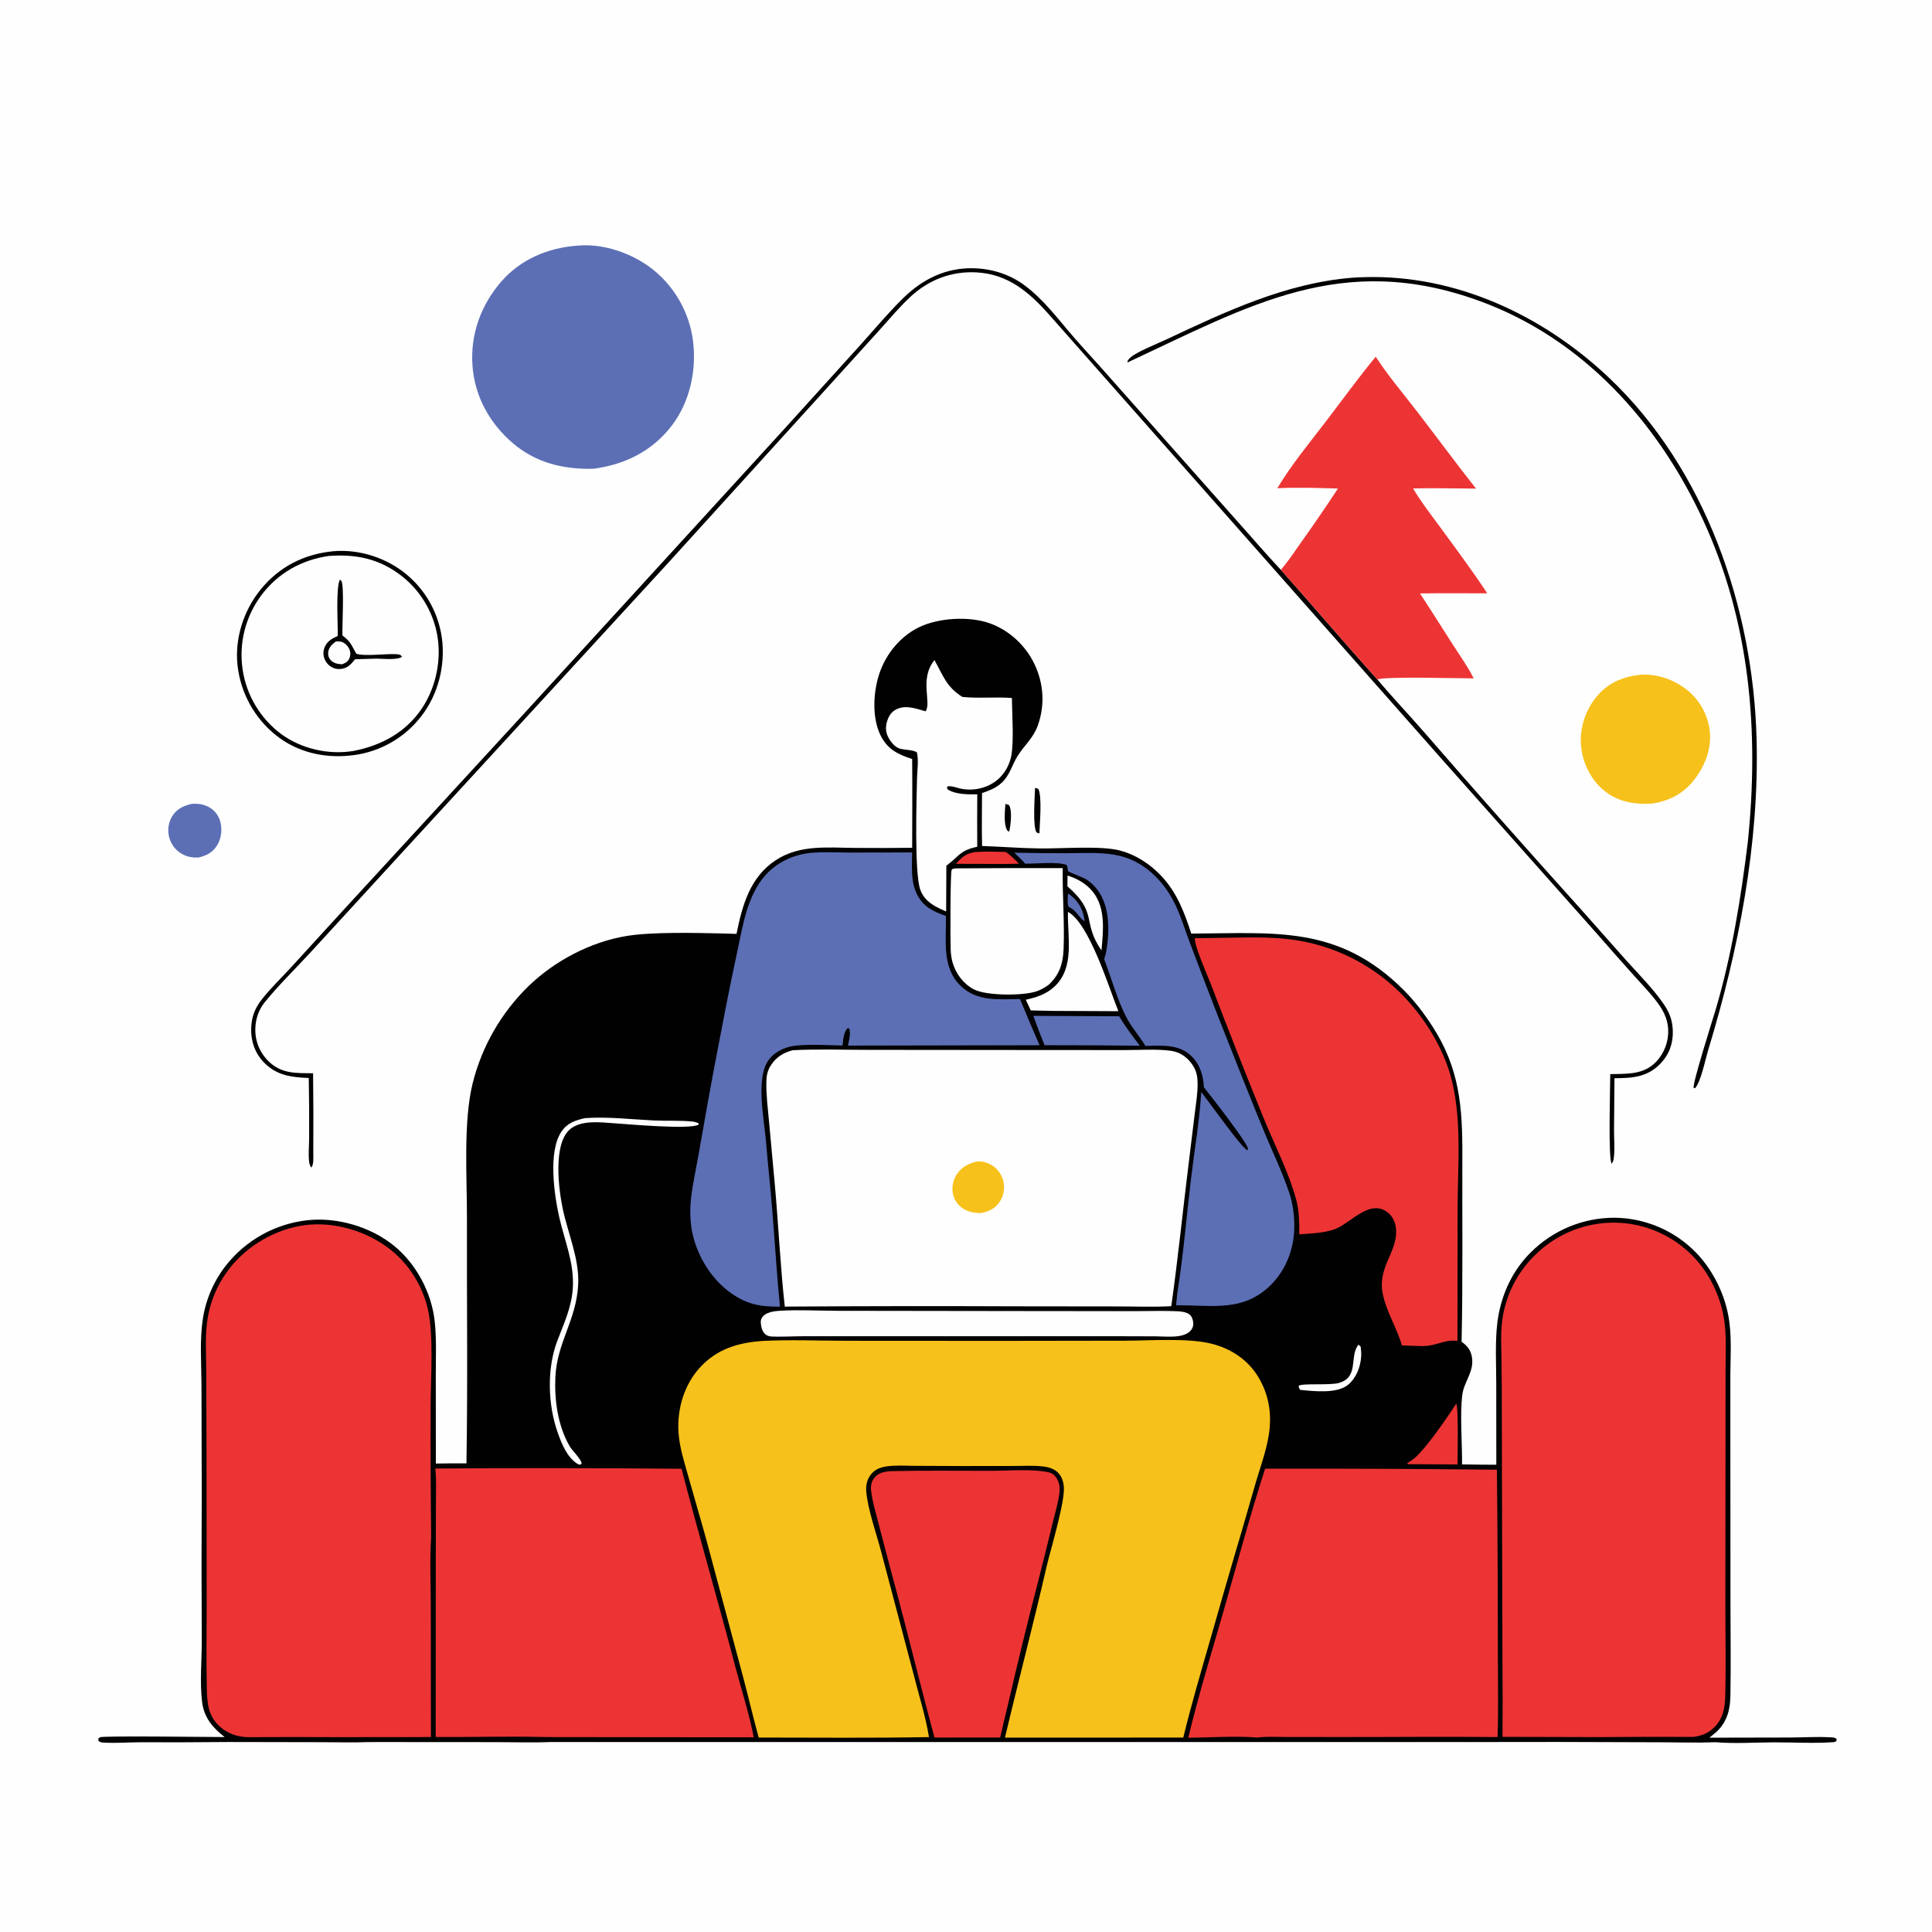 <?xml version="1.0" encoding="utf-8" ?>
<svg xmlns="http://www.w3.org/2000/svg" xmlns:xlink="http://www.w3.org/1999/xlink" width="1024" height="1024">
	<path fill="#FEFEFE" d="M0 0L1024 0L1024 1024L0 1024L0 0Z"/>
	<path fill="#010101" d="M532.884 426.118C533.596 426.261 534.168 426.468 534.842 426.729C536.604 429.927 535.676 437.259 534.894 440.796L533.96 440.283C531.826 437.072 532.625 429.927 532.884 426.118Z"/>
	<path fill="#010101" d="M548.585 417.61C549.259 417.709 549.73 417.895 550.356 418.15C552.4 422.515 551.058 436.45 550.901 441.736L549.387 441.231C547.237 437.692 548.491 422.518 548.585 417.61Z"/>
	<path fill="#5C6FB5" d="M101.567 426.07C104.618 425.808 107.65 426.197 110.398 427.607Q110.962 427.894 111.494 428.236Q112.026 428.579 112.52 428.974Q113.014 429.37 113.465 429.813Q113.916 430.257 114.319 430.745Q114.723 431.232 115.074 431.758Q115.425 432.284 115.721 432.844Q116.017 433.403 116.254 433.99Q116.491 434.576 116.667 435.184C117.875 439.215 117.413 444.013 115.295 447.668C112.904 451.793 109.702 453.387 105.231 454.52C102.055 454.593 99.227 454.214 96.43 452.604Q95.809 452.251 95.226 451.838Q94.643 451.425 94.105 450.956Q93.566 450.487 93.077 449.966Q92.588 449.445 92.154 448.879Q91.719 448.312 91.343 447.704Q90.968 447.097 90.654 446.455Q90.341 445.813 90.094 445.142Q89.847 444.472 89.667 443.781C88.726 440.118 89.195 436.085 91.144 432.821C93.577 428.747 97.137 427.133 101.567 426.07Z"/>
	<path fill="#010101" d="M716.615 147.201C718.797 146.997 721.012 146.963 723.204 146.899C771.813 145.477 818.026 167.264 852.839 200.241C904.058 248.759 929.204 322.322 931.026 391.702C932.485 447.28 921.471 503.75 905.318 556.742C903.891 561.425 901.459 573.545 898.415 576.757L897.681 576.635C896.889 574.452 908.054 539.458 909.388 534.942C917.878 506.2 922.735 475.99 926.38 446.277C932.428 387.687 927.608 329.543 902.606 275.485C878.647 223.683 838.869 179.498 784.325 159.577C711.303 132.906 662.136 162.03 597.558 192.132C597.59 191.044 597.927 190.802 598.634 189.992C601.298 186.939 613.685 182.035 618.053 179.981C649.632 165.134 681.316 150.118 716.615 147.201Z"/>
	<path fill="#010101" d="M163.648 571.372C154.541 570.956 146.796 570.151 139.965 563.194C135.289 558.432 133.013 552.148 133.118 545.51C133.217 539.217 135.005 534.442 138.896 529.529C143.571 523.628 149.209 518.217 154.317 512.663L182.412 481.923L278.192 377.741L413.819 229.418L456.069 182.784C463.596 174.45 470.885 165.617 478.935 157.799C489.181 147.849 501.402 141.843 515.878 142.176C525.532 142.398 534.959 145.301 542.757 151.016C553.062 158.569 560.848 169.196 569.163 178.778C574.662 185.115 580.417 191.247 585.97 197.543L654.917 275.28C662.925 284.183 670.651 293.31 678.875 302.023C696.075 321.255 712.737 340.981 730.035 360.119C737.925 369.554 746.423 378.439 754.504 387.706Q795.817 435.259 838.004 482.038L862.201 509.325C868.843 516.687 876.241 524.077 881.836 532.247C884.909 536.735 886.431 540.799 886.618 546.279C886.846 552.971 884.739 558.864 880.084 563.727C873.135 570.986 865.017 571.438 855.701 571.475L855.469 599.15C855.462 603.732 855.912 608.698 855.404 613.229C855.249 614.609 855.125 615.704 854.2 616.742C852.328 614.008 853.446 576.151 853.471 569.312C861.383 569.089 869.677 569.712 876.154 564.276C880.955 560.246 883.848 554.109 884.173 547.88C884.502 541.578 882.245 536.491 878.587 531.537C874.848 526.472 870.302 521.835 866.107 517.145Q856.057 505.953 846.173 494.614L765.33 403.656L555.977 166.691C545.299 154.687 534.168 145.219 517.4 144.358C504.357 143.687 492.397 148.241 482.808 157.066C476.918 162.486 471.658 168.831 466.288 174.766L440.264 203.483L353.789 298.739L211.356 453.776L164.513 504.856C156.522 513.541 147.76 522.012 140.347 531.178C137.095 535.2 135.445 540.11 135.324 545.263Q135.308 545.853 135.322 546.444Q135.337 547.034 135.381 547.623Q135.425 548.212 135.5 548.797Q135.574 549.383 135.678 549.965Q135.782 550.546 135.916 551.121Q136.049 551.696 136.212 552.264Q136.374 552.832 136.566 553.39Q136.757 553.949 136.977 554.497Q137.196 555.045 137.444 555.582Q137.691 556.118 137.965 556.641Q138.24 557.164 138.54 557.672Q138.841 558.18 139.167 558.673Q139.493 559.165 139.844 559.64Q140.194 560.115 140.569 560.572Q140.943 561.028 141.341 561.465Q141.738 561.902 142.157 562.318C149.094 569.248 156.924 568.758 165.937 568.849Q166.201 589.816 166.047 610.784C166.029 612.747 166.434 617.404 164.984 618.829C164.213 617.788 163.959 616.769 163.82 615.5C163.368 611.367 163.859 606.754 163.857 602.563Q163.955 586.966 163.648 571.372Z"/>
	<path fill="#F7C11B" d="M869.055 357.679C877.246 356.912 885.932 359.722 892.558 364.47Q893.228 364.942 893.874 365.447Q894.52 365.952 895.14 366.488Q895.759 367.025 896.351 367.592Q896.943 368.159 897.506 368.755Q898.069 369.351 898.601 369.975Q899.133 370.598 899.633 371.248Q900.134 371.897 900.601 372.571Q901.068 373.244 901.501 373.941Q901.933 374.637 902.331 375.354Q902.728 376.071 903.089 376.807Q903.449 377.543 903.773 378.296Q904.096 379.05 904.381 379.818Q904.667 380.587 904.913 381.369Q905.159 382.15 905.366 382.944Q905.573 383.737 905.74 384.539Q905.907 385.342 906.033 386.152C907.522 395.361 904.259 404.718 898.86 412.131C892.924 420.282 885.454 424.367 875.617 425.925C866.562 426.443 858.086 425.156 850.738 419.455C843.652 413.958 839.162 405.247 838.087 396.402C836.943 386.996 839.874 377.269 845.72 369.854C851.717 362.248 859.609 358.767 869.055 357.679Z"/>
	<path fill="#010101" d="M176.329 292.199C176.457 292.183 176.584 292.161 176.713 292.15C190.569 290.966 205.228 295.755 215.814 304.754Q216.812 305.596 217.767 306.487Q218.722 307.377 219.633 308.313Q220.543 309.249 221.406 310.228Q222.27 311.208 223.084 312.228Q223.898 313.249 224.662 314.309Q225.425 315.368 226.135 316.463Q226.846 317.559 227.501 318.688Q228.157 319.817 228.757 320.977Q229.357 322.137 229.899 323.325Q230.441 324.513 230.924 325.726Q231.407 326.939 231.83 328.174Q232.253 329.409 232.615 330.664Q232.977 331.918 233.277 333.189Q233.577 334.46 233.814 335.744Q234.052 337.028 234.226 338.322Q234.4 339.616 234.51 340.917C235.672 355.549 231.245 370.464 221.64 381.643Q220.787 382.647 219.886 383.609Q218.985 384.57 218.038 385.486Q217.091 386.403 216.101 387.272Q215.111 388.141 214.079 388.961Q213.048 389.781 211.977 390.549Q210.907 391.318 209.801 392.033Q208.694 392.749 207.554 393.41Q206.415 394.07 205.244 394.675Q204.073 395.279 202.874 395.826Q201.675 396.372 200.451 396.86Q199.227 397.348 197.981 397.775Q196.734 398.202 195.468 398.568Q194.203 398.934 192.921 399.238Q191.639 399.542 190.343 399.784Q189.048 400.025 187.742 400.202Q186.437 400.38 185.124 400.494C171.32 401.865 157.418 398.545 146.459 389.851Q145.396 389.009 144.375 388.116Q143.354 387.223 142.379 386.28Q141.403 385.338 140.475 384.349Q139.547 383.359 138.669 382.326Q137.791 381.292 136.965 380.216Q136.139 379.14 135.367 378.025Q134.595 376.91 133.879 375.758Q133.163 374.607 132.504 373.421Q131.845 372.235 131.246 371.019Q130.646 369.802 130.107 368.557Q129.568 367.313 129.092 366.043Q128.615 364.773 128.201 363.482Q127.787 362.19 127.437 360.879Q127.088 359.569 126.803 358.243Q126.518 356.917 126.299 355.578Q126.08 354.24 125.927 352.892C124.285 338.54 129.061 323.658 138.123 312.482C147.876 300.454 161.019 293.74 176.329 292.199Z"/>
	<path fill="#FEFEFE" d="M174.302 294.667C186.984 293.749 198.201 295.507 209.023 302.526Q210.09 303.213 211.122 303.952Q212.153 304.692 213.147 305.481Q214.141 306.27 215.095 307.108Q216.048 307.945 216.959 308.829Q217.87 309.712 218.737 310.64Q219.603 311.567 220.422 312.536Q221.242 313.506 222.012 314.514Q222.783 315.523 223.502 316.568Q224.222 317.614 224.889 318.693Q225.556 319.773 226.169 320.884Q226.782 321.996 227.339 323.136Q227.896 324.276 228.396 325.443Q228.897 326.609 229.339 327.799Q229.78 328.989 230.163 330.199Q230.545 331.409 230.868 332.636Q231.19 333.864 231.451 335.106C234.324 348.696 231.351 363.914 223.622 375.458C215.115 388.165 202.159 395.107 187.432 398.001C187.288 398.026 187.143 398.053 186.998 398.076C174.095 400.135 159.843 396.899 149.257 389.231Q148.223 388.468 147.228 387.656Q146.233 386.843 145.278 385.983Q144.324 385.122 143.414 384.216Q142.503 383.309 141.638 382.359Q140.773 381.409 139.956 380.418Q139.139 379.426 138.371 378.396Q137.604 377.365 136.888 376.298Q136.172 375.231 135.509 374.13Q134.847 373.03 134.239 371.898Q133.632 370.765 133.08 369.605Q132.529 368.444 132.036 367.258Q131.542 366.072 131.107 364.863Q130.673 363.653 130.298 362.424Q129.924 361.195 129.61 359.949Q129.296 358.703 129.044 357.444Q128.792 356.184 128.602 354.913Q128.41 353.632 128.28 352.344Q128.151 351.055 128.085 349.762Q128.019 348.468 128.017 347.173Q128.014 345.878 128.075 344.584Q128.137 343.291 128.261 342.002Q128.386 340.713 128.573 339.431Q128.761 338.15 129.011 336.879Q129.262 335.608 129.574 334.352Q129.886 333.095 130.26 331.855Q130.634 330.615 131.068 329.394Q131.502 328.174 131.995 326.977Q132.488 325.779 133.04 324.608Q133.591 323.436 134.2 322.293Q134.808 321.149 135.472 320.037Q136.136 318.925 136.853 317.847Q137.57 316.769 138.34 315.727C147.182 303.811 159.717 296.772 174.302 294.667Z"/>
	<path fill="#010101" d="M180.099 307.271L180.922 307.825C182.573 310.665 181.297 331.735 181.489 336.811C186.027 340.152 186.243 341.986 188.856 346.504C193.422 348.019 204.859 346.335 210.368 346.747C211.76 346.85 212.259 346.979 213.124 348.065C210.676 349.983 202.908 349.108 199.663 349.089Q193.923 349.288 188.182 349.42C186.944 350.956 185.578 352.663 183.812 353.598C181.798 354.664 179.297 354.93 177.13 354.186Q176.725 354.045 176.337 353.863Q175.948 353.682 175.58 353.462Q175.212 353.242 174.868 352.987Q174.523 352.731 174.207 352.442Q173.89 352.153 173.604 351.833Q173.318 351.514 173.066 351.167Q172.813 350.821 172.597 350.45Q172.381 350.08 172.203 349.69Q172.021 349.299 171.881 348.891Q171.74 348.484 171.643 348.063Q171.546 347.643 171.494 347.215Q171.441 346.787 171.434 346.356Q171.426 345.925 171.464 345.495Q171.501 345.066 171.583 344.642Q171.665 344.219 171.791 343.807Q171.917 343.394 172.085 342.997C173.389 339.839 176.028 338.384 179.01 337.076C179.126 330.685 177.948 311.921 180.099 307.271Z"/>
	<path fill="#FEFEFE" d="M178.036 339.977C178.815 339.944 179.628 339.909 180.399 340.045C182.264 340.372 183.866 341.789 184.805 343.39Q184.975 343.677 185.113 343.98Q185.251 344.283 185.356 344.6Q185.46 344.916 185.53 345.242Q185.6 345.568 185.634 345.9Q185.668 346.231 185.666 346.565Q185.664 346.898 185.626 347.229Q185.589 347.56 185.515 347.886Q185.442 348.211 185.334 348.526C184.628 350.61 183.296 351.267 181.433 352.076C181.115 352.059 180.796 352.046 180.478 352.025C178.362 351.881 176.267 351.201 174.931 349.458C174.051 348.311 173.756 346.896 173.991 345.487C174.428 342.862 176.037 341.54 178.036 339.977Z"/>
	<path fill="#ED3434" d="M729.159 189.077C735.772 199.264 743.905 208.786 751.321 218.429C761.685 231.903 771.785 245.658 782.337 258.974C771.244 258.915 760.062 258.593 748.977 258.888C753.041 265.844 758.098 272.295 762.85 278.789C771.449 290.541 780.281 302.309 788.273 314.475C776.398 314.485 764.496 314.331 752.624 314.535C758.492 323.466 764.153 332.511 769.925 341.503C773.71 347.399 777.972 353.28 781.089 359.56C773.101 359.547 734.741 358.445 730.035 360.119C712.737 340.981 696.075 321.255 678.875 302.023C682.973 297.277 686.508 291.837 690.138 286.713Q699.905 273 709.147 258.928C698.478 258.642 687.669 258.228 677.01 258.779C684.412 246.392 693.894 234.954 702.655 223.504C711.43 212.038 719.973 200.207 729.159 189.077Z"/>
	<path fill="#5C6FB5" d="M305.871 130.211C319.713 128.88 334.65 134.071 345.57 142.452Q346.671 143.315 347.73 144.229Q348.788 145.144 349.801 146.109Q350.814 147.074 351.779 148.086Q352.744 149.099 353.66 150.156Q354.575 151.214 355.438 152.315Q356.301 153.416 357.111 154.557Q357.92 155.698 358.673 156.877Q359.426 158.056 360.121 159.269Q360.817 160.483 361.453 161.729Q362.089 162.975 362.664 164.25Q363.239 165.525 363.752 166.827Q364.265 168.128 364.715 169.453Q365.165 170.777 365.55 172.122Q365.935 173.467 366.255 174.829Q366.575 176.19 366.829 177.566Q367.083 178.942 367.27 180.328C369.332 196.125 365.702 213.134 355.855 225.856C345.468 239.277 330.876 246.366 314.331 248.471C298.609 248.776 284.124 245.386 271.909 234.973C259.523 224.416 251.574 210.078 250.419 193.76C249.253 177.27 254.854 161.649 265.716 149.204C276.032 137.385 290.447 131.358 305.871 130.211Z"/>
	<path fill="#010101" d="M483.465 402.296C476.095 399.899 470.508 397.285 466.809 389.965C461.999 380.447 462.811 366.441 466.217 356.592C469.752 346.366 477.355 337.144 487.168 332.419C497.577 327.407 513.594 326.497 524.468 330.319C534.798 333.951 543.52 342.035 548.237 351.887C553.217 362.288 553.945 373.727 550.032 384.591C547.588 391.376 542.82 395.069 539.197 400.946C536.752 404.911 535.417 409.732 532.404 413.317C530.538 415.538 528.353 417.092 525.724 418.302Q523.17 419.468 520.502 420.344C520.478 429.684 520.296 439.053 520.519 448.39C530.74 448.75 540.822 449.562 551.072 449.695C562.569 449.845 583.602 448.124 593.612 450.797C602.212 453.093 609.79 458.1 615.813 464.59C623.907 473.311 627.789 483.721 631.399 494.821C675.681 494.664 709.37 490.191 743.98 524.743C749.767 530.521 754.723 537.053 759.161 543.908C773.623 566.244 775.163 586.67 775.069 612.486C774.949 645.35 775.387 678.321 774.672 711.171C777.58 713.167 779.439 715.48 780.11 719.051C781.577 726.855 775.956 732.179 775.066 739.206C773.706 749.946 775.029 764.884 774.922 776.165Q784.001 776.32 793.082 776.344L793.04 732.472C793.04 719.573 791.972 705.767 795.053 693.183C797.763 682.114 803.139 671.968 811.235 663.896Q812.325 662.799 813.468 661.757Q814.611 660.716 815.803 659.732Q816.996 658.748 818.236 657.824Q819.476 656.9 820.76 656.038Q822.044 655.177 823.37 654.38Q824.695 653.582 826.057 652.852Q827.42 652.121 828.817 651.458Q830.215 650.796 831.643 650.203Q833.071 649.61 834.527 649.089Q835.983 648.567 837.462 648.118Q838.942 647.669 840.442 647.293Q841.942 646.918 843.459 646.617Q844.976 646.316 846.505 646.09Q848.035 645.865 849.574 645.715Q851.113 645.565 852.658 645.491Q854.203 645.417 855.749 645.42Q857.251 645.435 858.751 645.524Q860.25 645.613 861.744 645.775Q863.237 645.938 864.721 646.173Q866.204 646.409 867.674 646.717Q869.145 647.026 870.598 647.406Q872.051 647.786 873.484 648.237Q874.917 648.688 876.326 649.209Q877.735 649.73 879.117 650.319Q880.498 650.909 881.849 651.566Q883.2 652.222 884.517 652.945Q885.835 653.667 887.115 654.453Q888.395 655.239 889.635 656.087Q890.874 656.935 892.071 657.844Q893.268 658.751 894.418 659.717Q895.569 660.683 896.671 661.704Q897.773 662.725 898.823 663.799C907.411 672.627 913.523 684.603 915.926 696.657C917.987 706.998 917.202 717.908 917.122 728.402L917.124 762L917.181 849.026C917.187 865.713 917.453 882.455 917.139 899.135C917.002 906.406 915.242 912.832 909.731 917.954C908.554 919.049 907.247 919.997 905.997 921.006L948.999 920.918C955.987 920.887 963.175 920.408 970.144 920.81C971.438 920.885 972.469 920.805 973.446 921.722L973.336 922.771C972.612 923.304 972.273 923.352 971.36 923.413C961.229 924.094 950.678 923.46 940.494 923.485C930.242 923.51 919.448 924.25 909.271 923.42C899.504 923.789 889.602 923.467 879.824 923.439L825.338 923.274L790.827 923.311L651.626 923.313L291.374 923.323C281.65 923.715 271.768 923.362 262.03 923.366L204.206 923.326L195.198 923.338C186.935 923.672 178.547 923.389 170.272 923.394L121.134 923.302Q97.668 923.52 74.201 923.441C68.04 923.437 61.587 923.991 55.467 923.629C54.059 923.545 53.174 923.596 52.128 922.632L52.164 921.455C52.455 921.23 52.692 920.91 53.036 920.778C55.292 919.913 111.031 920.681 119.064 920.678C112.796 915.779 108.152 910.417 107.12 902.139C105.828 891.762 106.978 879.651 106.946 869.1Q106.697 830.251 106.931 791.403L106.786 733.787C106.726 722.378 105.789 710.237 107.516 698.945Q107.817 697.003 108.242 695.084Q108.668 693.166 109.216 691.278Q109.765 689.391 110.434 687.543Q111.103 685.695 111.889 683.894Q112.676 682.093 113.578 680.347Q114.479 678.6 115.491 676.916Q116.503 675.231 117.622 673.615Q118.74 671.999 119.961 670.459Q120.939 669.229 121.976 668.048Q123.013 666.868 124.107 665.74Q125.201 664.612 126.35 663.54Q127.498 662.467 128.697 661.452Q129.897 660.437 131.145 659.483Q132.393 658.528 133.687 657.636Q134.981 656.744 136.317 655.917Q137.653 655.09 139.028 654.329Q140.403 653.569 141.814 652.877Q143.225 652.185 144.668 651.564Q146.111 650.942 147.583 650.393Q149.055 649.843 150.553 649.366Q152.05 648.89 153.569 648.487Q155.088 648.085 156.625 647.758Q158.162 647.431 159.713 647.18Q161.264 646.929 162.826 646.755C178.525 644.989 196.177 650.141 208.506 660.015C220.58 669.684 228.796 685.152 230.426 700.492C231.415 709.799 230.97 719.442 230.983 728.799L231.014 775.717C236.416 775.664 241.827 775.541 247.228 775.616C247.966 732.371 247.36 689.058 247.49 645.803C247.554 624.132 245.465 594.9 250.479 574.331Q250.934 572.494 251.453 570.674Q251.973 568.854 252.555 567.054Q253.137 565.253 253.782 563.474Q254.426 561.695 255.132 559.939Q255.839 558.184 256.606 556.454Q257.373 554.724 258.199 553.021Q259.026 551.319 259.912 549.647Q260.798 547.974 261.741 546.334Q262.684 544.693 263.684 543.087Q264.684 541.48 265.74 539.91Q266.795 538.339 267.905 536.806Q269.014 535.273 270.176 533.779Q271.339 532.286 272.552 530.834Q273.766 529.382 275.029 527.973Q276.293 526.564 277.605 525.2Q278.916 523.836 280.275 522.519C294.161 509.152 313.129 499.183 332.225 496.071C345.745 493.867 368.715 494.435 382.893 494.755Q386.631 494.842 390.367 494.971C393.424 479.86 397.487 464.885 411.192 455.899C423.968 447.523 438.774 449.32 453.308 449.411Q468.39 449.535 483.471 449.36C483.481 433.676 483.628 417.979 483.465 402.296Z"/>
	<path fill="#5C6FB5" d="M566.061 473.667C566.73 474.002 566.642 473.915 567.163 474.307C571.867 477.844 574.206 482.506 574.876 488.224C572.049 486.839 570.997 482.994 567.056 480.969C566.849 480.862 566.639 480.76 566.43 480.655C565.55 478.889 566.031 475.655 566.061 473.667Z"/>
	<path fill="#FEFEFE" d="M719.98 712.713C720.411 712.987 720.8 713.403 721.18 713.745C721.41 715.546 721.565 717.283 721.438 719.102C721.054 724.574 718.853 730.3 714.582 733.901C708.751 738.82 696.335 737.387 689.158 736.664C688.564 735.896 688.414 735.489 688.304 734.526C689.966 733.045 704.658 734.331 709.429 733.048C720.181 730.156 715.392 719.713 719.48 713.435C719.639 713.189 719.814 712.954 719.98 712.713Z"/>
	<path fill="#ED3434" d="M516.469 451.638C521.952 451.213 527.574 451.414 533.067 451.537C535.694 453.274 537.859 455.587 540.108 457.777C537.428 457.872 534.737 457.877 532.055 457.921L506.718 457.85C509.697 454.372 511.899 452.504 516.469 451.638Z"/>
	<path fill="#FEFEFE" d="M565.819 464.074C570.872 465.563 575.809 468.465 579.149 472.573C586.151 481.187 584.751 493.443 583.8 503.754C573.248 488.408 582.166 484.004 565.748 469.752L565.819 464.074Z"/>
	<path fill="#ED3434" d="M771.848 743.93C773.104 746.055 772.501 771.715 772.538 776.183L746.191 776.025C745.973 775.884 746.127 776.005 745.951 775.488C746.785 774.951 747.606 774.398 748.432 773.85C754.485 769.84 767.618 750.565 771.848 743.93Z"/>
	<path fill="#FEFEFE" d="M310.021 592.635C322.133 591.764 334.425 593.293 346.531 593.871C353.208 594.19 360.198 593.753 366.81 594.427C368.059 594.555 369.047 594.805 370.185 595.323L370.29 596.053C365.943 598.839 332.817 595.842 325.997 595.386C318.569 594.889 307.732 593.357 301.796 598.827C293.133 606.811 296.068 630.177 298.237 640.542C300.973 653.62 307.135 667.241 306.446 680.802C305.482 699.788 295.316 711.181 294.363 729.763C293.8 742.116 295.643 755.623 301.898 766.479C303.377 769.045 308.072 773.323 308.306 775.697L307.504 776.345C306.656 776.152 306.668 776.248 306.075 775.873C300.526 772.365 297.723 765.305 295.63 759.414C290.381 744.637 289.758 725.603 295.336 710.821C298.917 701.334 303.017 692.871 303.61 682.532C304.365 669.35 299.405 658.116 296.505 645.529C293.739 633.522 290.411 610.585 297.493 599.905C300.607 595.21 304.829 593.821 310.021 592.635Z"/>
	<path fill="#5C6FB5" d="M547.681 538.431L593.192 538.641C596.383 544.084 600.336 549.223 604.135 554.254Q578.879 553.96 553.622 553.971Q550.495 546.261 547.681 538.431Z"/>
	<path fill="#FEFEFE" d="M566.032 483.312C577.303 489.332 587.709 523.342 592.754 535.958L570.25 535.85Q558.294 535.912 546.343 535.544L543.701 529.888C549.296 528.648 554.551 526.953 558.856 522.948C569.837 512.73 565.682 496.542 566.032 483.312Z"/>
	<path fill="#FEFEFE" d="M444.08 694.75L560.143 694.911L602.756 694.926C609.936 694.928 617.256 694.628 624.419 695.013C626.384 695.118 629.063 695.491 630.617 696.824C631.926 697.947 632.512 700.266 632.459 701.93C632.412 703.415 631.702 704.724 630.619 705.715C629.114 707.093 627.041 707.77 625.064 708.103C621.077 708.777 616.552 708.317 612.503 708.287L590.875 708.221L463.351 708.23L425.492 708.231C420.213 708.245 414.876 708.576 409.606 708.417C408.408 708.38 407.245 708.241 406.199 707.598C404.219 706.381 403.542 703.885 403.281 701.727C403.08 700.064 403.335 698.864 404.477 697.603C405.724 696.226 407.881 695.515 409.646 695.173C416.31 693.882 436.08 694.769 444.08 694.75Z"/>
	<path fill="#FEFEFE" d="M506.811 460.249Q535.039 460.042 563.267 460.132C563.047 474.462 564.309 488.925 563.714 503.229C563.394 510.911 561.44 516.813 555.691 522.071C553.783 523.363 551.855 524.559 549.673 525.337C542.583 527.861 522.946 527.863 516.267 524.428C510.701 521.565 506.606 516.123 504.894 510.152C504.282 508.017 503.998 505.809 503.886 503.596C503.667 499.247 503.633 462.176 504.42 460.984C504.87 460.302 506.041 460.369 506.811 460.249Z"/>
	<path fill="#FEFEFE" d="M495.278 349.886C499.975 358.128 501.448 363.944 510.057 369.38C518.744 370.278 527.593 369.284 536.326 369.952C536.382 378.235 537.528 393.523 535.893 401.118Q535.594 402.475 535.132 403.785Q534.67 405.096 534.054 406.34Q533.437 407.585 532.673 408.746Q531.91 409.907 531.012 410.967C526.017 416.963 517.35 419.535 509.722 418.108C507.241 417.643 504.853 416.495 502.307 416.745L501.869 417.381L502.318 418.416C506.467 421.131 513.199 421.075 517.983 421.004Q517.855 434.899 517.962 448.793C508.763 450.786 508.703 453.459 502.037 458.507L501.595 458.835L501.474 483.112C499.174 482.124 496.785 481.047 494.66 479.71C491.445 477.687 489.114 475.221 487.792 471.627C484.609 462.969 485.78 423.857 486.04 412.596C486.142 408.173 486.967 403.146 486.004 398.833C484.586 397.502 479.376 397.431 477.295 396.897C474.509 396.182 472.42 393.646 471.059 391.223C469.458 388.374 469.211 385.64 470.114 382.523C470.914 379.759 472.291 377.417 474.912 376.05C479.966 373.415 485.514 375.599 490.585 377.008C493.893 372.418 487.103 359.846 495.278 349.886Z"/>
	<path fill="#ED3434" d="M471.978 779.744C489.696 779.315 507.481 779.577 525.206 779.562C534.352 779.555 545.596 778.547 554.52 780.082C557.099 780.526 558.513 781.207 559.981 783.423C561.277 785.38 561.852 788.115 561.605 790.437C560.981 796.321 559.116 802.283 557.719 808.036Q554.121 823.054 550.277 838.011Q541.798 870.709 534.206 903.624Q532.082 912.243 530.135 920.903L495.313 920.94C488.191 894.846 481.873 868.499 474.867 842.361Q470.238 825.279 465.81 808.144C464.323 802.308 462.398 796.137 461.702 790.151C461.404 787.595 461.823 785.108 463.565 783.105C465.833 780.497 468.7 780.004 471.978 779.744Z"/>
	<path fill="#5C6FB5" d="M537.639 451.963Q551.681 452.232 565.725 452.223C583.858 452.092 597.702 450.423 611.921 464.031C616.649 468.556 620.309 473.957 623.105 479.857C626.175 486.337 628.262 493.409 630.815 500.121C636.584 515.288 642.329 530.532 648.318 545.612C655.546 563.815 662.712 582.078 670.183 600.182C674.524 610.701 679.69 621.31 683.295 632.09C685.176 637.713 685.942 643.447 686.007 649.365C686.135 660.946 682.045 672.488 673.811 680.81C659.008 695.772 642.08 691.596 623.329 691.843L624.027 685.25C627.163 665.521 628.815 645.402 631.165 625.557C633.003 610.036 635.751 594.355 636.692 578.761L645.985 591.247C647.816 593.69 659.278 609.42 661.257 609.703L661.44 608.617C660.064 604.283 642.039 581.261 638.09 576.287C637.759 570.163 636.144 564.413 631.675 559.944C624.92 553.187 615.804 554.24 607.083 554.355C604.076 549.337 600.039 544.894 597.288 539.743C592.199 530.21 589.151 518.547 585.237 508.418Q586.05 506.002 586.468 503.488C588.565 490.25 588.127 474.314 575.801 466.114C574.291 465.11 566.735 462.42 566.211 461.766C565.761 461.207 566.031 459.456 565.279 458.409C560.132 456.577 549.276 457.819 543.377 457.772C541.582 455.731 539.576 453.868 537.639 451.963Z"/>
	<path fill="#5C6FB5" d="M428.628 452.151C435.509 451.378 442.857 451.847 449.787 451.87L483.44 451.813C483.376 459.277 482.615 467.341 486.12 474.202C489.415 480.65 494.85 483.278 501.36 485.466C501.616 498.12 499.011 512.616 509.058 522.438C517.83 531.014 529.428 529.617 540.63 529.518Q545.657 541.822 551.004 553.989L449.463 554.189C449.875 551.764 450.806 548.713 450.365 546.304C450.137 545.057 450.413 545.497 449.446 544.819C446.98 547.003 446.979 551.08 446.575 554.142C438.758 553.989 430.532 553.438 422.76 554.094C416.973 554.583 411.444 556.76 407.72 561.378C400.4 570.455 404.84 592.539 405.895 603.879C406.923 616.429 408.31 628.95 409.327 641.503C410.706 658.51 411.72 675.576 413.384 692.555C402.963 692.646 395.764 691.332 387.214 685.201C376.265 677.35 368.499 664.04 366.475 650.764Q365.933 647.067 365.861 643.332Q365.789 639.597 366.187 635.882C367.069 627.487 369.038 619.072 370.475 610.749C373.495 593.266 376.609 575.922 379.953 558.493C383.356 540.76 386.694 523.126 390.536 505.476C392.125 498.176 393.426 490.593 395.574 483.443C397.372 477.457 399.995 471.18 403.79 466.169C409.9 458.103 418.708 453.513 428.628 452.151Z"/>
	<path fill="#ED3434" d="M633.243 497.262Q638.783 497.147 644.324 497.112C655.843 497.014 667.646 496.442 679.131 497.398Q681.335 497.567 683.53 497.833Q685.725 498.099 687.907 498.461Q690.088 498.823 692.251 499.28Q694.414 499.738 696.555 500.291Q698.696 500.843 700.81 501.489Q702.925 502.135 705.009 502.873Q707.093 503.612 709.143 504.441Q711.192 505.27 713.204 506.189Q715.215 507.108 717.183 508.114Q719.152 509.12 721.075 510.212Q722.998 511.304 724.87 512.479Q726.743 513.654 728.562 514.911Q730.382 516.167 732.144 517.503Q733.906 518.838 735.608 520.25Q737.31 521.661 738.948 523.146Q740.586 524.631 742.157 526.187C753.785 537.731 763.918 553.403 768.549 569.189C775.081 591.459 772.634 616.839 772.553 639.859L772.485 710.677C764.727 709.793 761.069 714.006 751.959 713.411L743.043 713.102C740.298 703.459 734.135 694.217 732.664 684.355C730.712 671.268 740.45 663.477 739.978 652.181C739.837 648.811 738.586 645.258 735.982 643.005C726.456 634.764 716.017 648.171 707.815 651.347C701.937 653.624 694.877 653.74 688.666 654.208C688.647 648.168 688.627 641.87 687.053 635.999C683.193 621.592 675.8 607.356 670.124 593.512Q655.46 557.495 641.6 521.16C639.661 516.114 633.279 502.022 633.243 497.262Z"/>
	<path fill="#ED3434" d="M670.529 778.443Q731.968 778.287 793.403 778.993Q793.879 825.46 793.868 871.93C793.879 888.136 794.254 904.449 793.742 920.641L792.699 920.678C764.89 920.362 737.06 920.72 709.247 920.665L681.478 920.636C676.581 920.638 671.235 920.291 666.393 920.937C654.646 919.983 641.665 920.947 629.809 921.053C635.289 898.101 642.325 875.447 648.815 852.768C655.901 828.004 662.617 802.947 670.529 778.443Z"/>
	<path fill="#ED3434" d="M230.722 778.345Q295.98 777.898 361.237 778.472C370.287 813.307 380.414 847.895 389.56 882.721C392.851 895.254 397.085 908.116 399.494 920.809L289.366 920.681C269.931 920.153 250.383 920.799 230.929 920.625L230.987 823.988L231.06 795.853C231.071 790.071 231.348 784.093 230.722 778.345Z"/>
	<path fill="#FEFEFE" d="M420.253 556.637C433.675 555.933 447.386 556.479 460.848 556.452L546.317 556.532L596.197 556.562C604.129 556.584 612.676 555.893 620.507 556.924C624.967 557.512 628.636 559.879 631.345 563.438C633.926 566.829 634.661 569.73 634.75 573.991C634.862 579.418 633.864 585.026 633.22 590.406L629.886 617.753C626.806 642.574 624.31 667.536 620.804 692.295C611.181 692.833 601.317 692.422 591.671 692.431L538.611 692.369Q477.282 692.115 415.954 692.52C413.554 670.768 412.58 648.798 410.596 626.991L407.614 594.567C406.963 587.414 406.012 580.077 406.202 572.89C406.284 569.788 406.892 567.29 408.565 564.655C411.305 560.337 415.363 557.81 420.253 556.637Z"/>
	<path fill="#F7C11B" d="M517.954 615.568C521.025 615.478 523.415 616.16 526.033 617.81C529.023 619.694 531.101 622.898 531.851 626.328Q532.005 627.024 532.086 627.733Q532.167 628.441 532.175 629.154Q532.182 629.867 532.117 630.577Q532.051 631.287 531.913 631.986Q531.775 632.686 531.565 633.367Q531.355 634.049 531.077 634.705Q530.798 635.361 530.454 635.985Q530.109 636.61 529.702 637.195C527.126 640.885 523.901 642.143 519.659 643.009C516.767 642.878 514.153 642.552 511.546 641.203C508.533 639.643 506.219 637.002 505.299 633.709Q505.112 633.032 504.994 632.339Q504.877 631.647 504.831 630.946Q504.785 630.245 504.81 629.543Q504.836 628.84 504.932 628.145Q505.029 627.449 505.197 626.766Q505.364 626.084 505.6 625.422Q505.836 624.761 506.138 624.126Q506.44 623.492 506.805 622.892C509.375 618.675 513.282 616.643 517.954 615.568Z"/>
	<path fill="#ED3434" d="M796.34 880.63L795.99 749.41Q796.016 735.876 795.862 722.343C795.773 713.908 795.081 704.963 796.712 696.658Q796.92 695.553 797.17 694.458Q797.42 693.362 797.712 692.276Q798.003 691.191 798.336 690.117Q798.669 689.043 799.042 687.983Q799.415 686.923 799.828 685.877Q800.241 684.832 800.694 683.803Q801.147 682.774 801.638 681.764Q802.13 680.753 802.659 679.761Q803.189 678.77 803.756 677.799Q804.322 676.829 804.926 675.88Q805.529 674.932 806.168 674.007Q806.807 673.082 807.481 672.182Q808.154 671.283 808.862 670.409Q809.569 669.536 810.309 668.69Q811.049 667.844 811.821 667.027Q812.593 666.209 813.395 665.422Q814.444 664.369 815.544 663.37Q816.645 662.371 817.794 661.429Q818.943 660.487 820.138 659.603Q821.333 658.72 822.572 657.898Q823.81 657.075 825.087 656.316Q826.365 655.557 827.679 654.864Q828.994 654.17 830.341 653.543Q831.689 652.916 833.066 652.358Q834.443 651.799 835.847 651.311Q837.25 650.823 838.677 650.405Q840.103 649.988 841.549 649.643Q842.994 649.298 844.455 649.026Q845.917 648.754 847.389 648.556Q848.862 648.357 850.343 648.233Q851.824 648.109 853.31 648.06Q854.795 648.011 856.281 648.036Q857.736 648.063 859.187 648.161Q860.639 648.26 862.084 648.431Q863.528 648.601 864.963 648.843Q866.398 649.085 867.819 649.398Q869.239 649.711 870.643 650.094Q872.047 650.476 873.43 650.928Q874.812 651.38 876.171 651.9Q877.53 652.42 878.862 653.007Q880.193 653.593 881.494 654.245Q882.794 654.897 884.061 655.613Q885.328 656.328 886.558 657.105Q887.787 657.883 888.977 658.72Q890.167 659.558 891.314 660.453Q892.46 661.348 893.562 662.299Q894.662 663.251 895.715 664.255Q896.768 665.26 897.769 666.315C905.922 674.796 911.472 686.359 913.573 697.897C915.231 707.004 914.584 716.785 914.581 726.028L914.555 766.35L914.48 850.507C914.482 866.692 914.839 882.967 914.41 899.138C914.239 905.561 913.228 911.027 908.379 915.729C905.286 918.728 901.937 919.923 897.769 920.586Q872.549 920.483 847.33 920.702L796.358 920.574Q796.502 900.602 796.34 880.63Z"/>
	<path fill="#ED3434" d="M131.134 920.735C125.567 920.534 120.495 918.775 116.334 914.963C110.49 909.609 109.827 903.128 109.63 895.677C109.247 881.118 109.556 866.468 109.549 851.901L109.454 768.76L109.31 725.99C109.278 716.779 108.528 706.729 110.242 697.653Q110.626 695.576 111.159 693.532Q111.692 691.488 112.371 689.488Q113.05 687.488 113.871 685.542Q114.693 683.596 115.653 681.715Q116.612 679.833 117.706 678.026Q118.799 676.219 120.019 674.495Q121.24 672.771 122.582 671.14Q123.924 669.509 125.38 667.979C136.214 656.632 151.963 649.124 167.756 648.921C183.394 648.72 200.092 655.171 211.285 666.137C218.809 673.508 224.356 683.478 226.743 693.731C229.967 707.579 228.291 730.488 228.227 745.149Q228.12 779.932 228.513 814.711C227.698 826.875 228.319 839.41 228.321 851.622L228.397 920.68L179.166 920.723Q155.15 920.6 131.134 920.735Z"/>
	<path fill="#F7C11B" d="M404.524 710.709C419.196 709.992 434.117 710.612 448.817 710.639L530.017 710.687L596.817 710.588C609.855 710.547 629.458 709.101 641.812 712.116C652.259 714.667 661.375 720.609 666.964 729.916C671.796 737.963 673.708 746.767 673.009 756.093C672.256 766.135 668.447 776.001 665.629 785.624C662.184 797.394 658.901 809.197 655.354 820.939Q648.492 844.236 641.865 867.601C636.767 885.301 631.517 903.06 627.155 920.954L532.657 920.97C539.815 890.649 547.824 860.472 554.757 830.111C557.002 820.778 564.475 796.097 563.865 788.092C563.628 784.981 562.553 781.889 560.053 779.884C557.842 778.111 554.995 777.448 552.231 777.176C547.228 776.683 541.997 776.988 536.959 776.995L509.479 777.031L484.563 776.917C479.827 776.896 474.815 776.52 470.126 777.187C466.46 777.709 463.413 778.878 461.229 781.998C459.476 784.504 458.877 787.45 459.136 790.471C459.97 800.211 464.432 812.509 466.961 822.131L484.724 889.306C487.304 899.396 490.507 909.67 492.252 919.927L492.38 920.703C462.319 921.253 432.201 920.942 402.133 920.933C399.335 910.828 396.957 900.569 394.285 890.424L374.69 817.252C371.582 805.825 368.156 794.487 364.98 783.08C362.828 775.351 360.09 767.097 359.608 759.053C358.877 746.867 362.484 734.317 370.701 725.126C379.765 714.989 391.385 711.531 404.524 710.709Z"/>
</svg>
